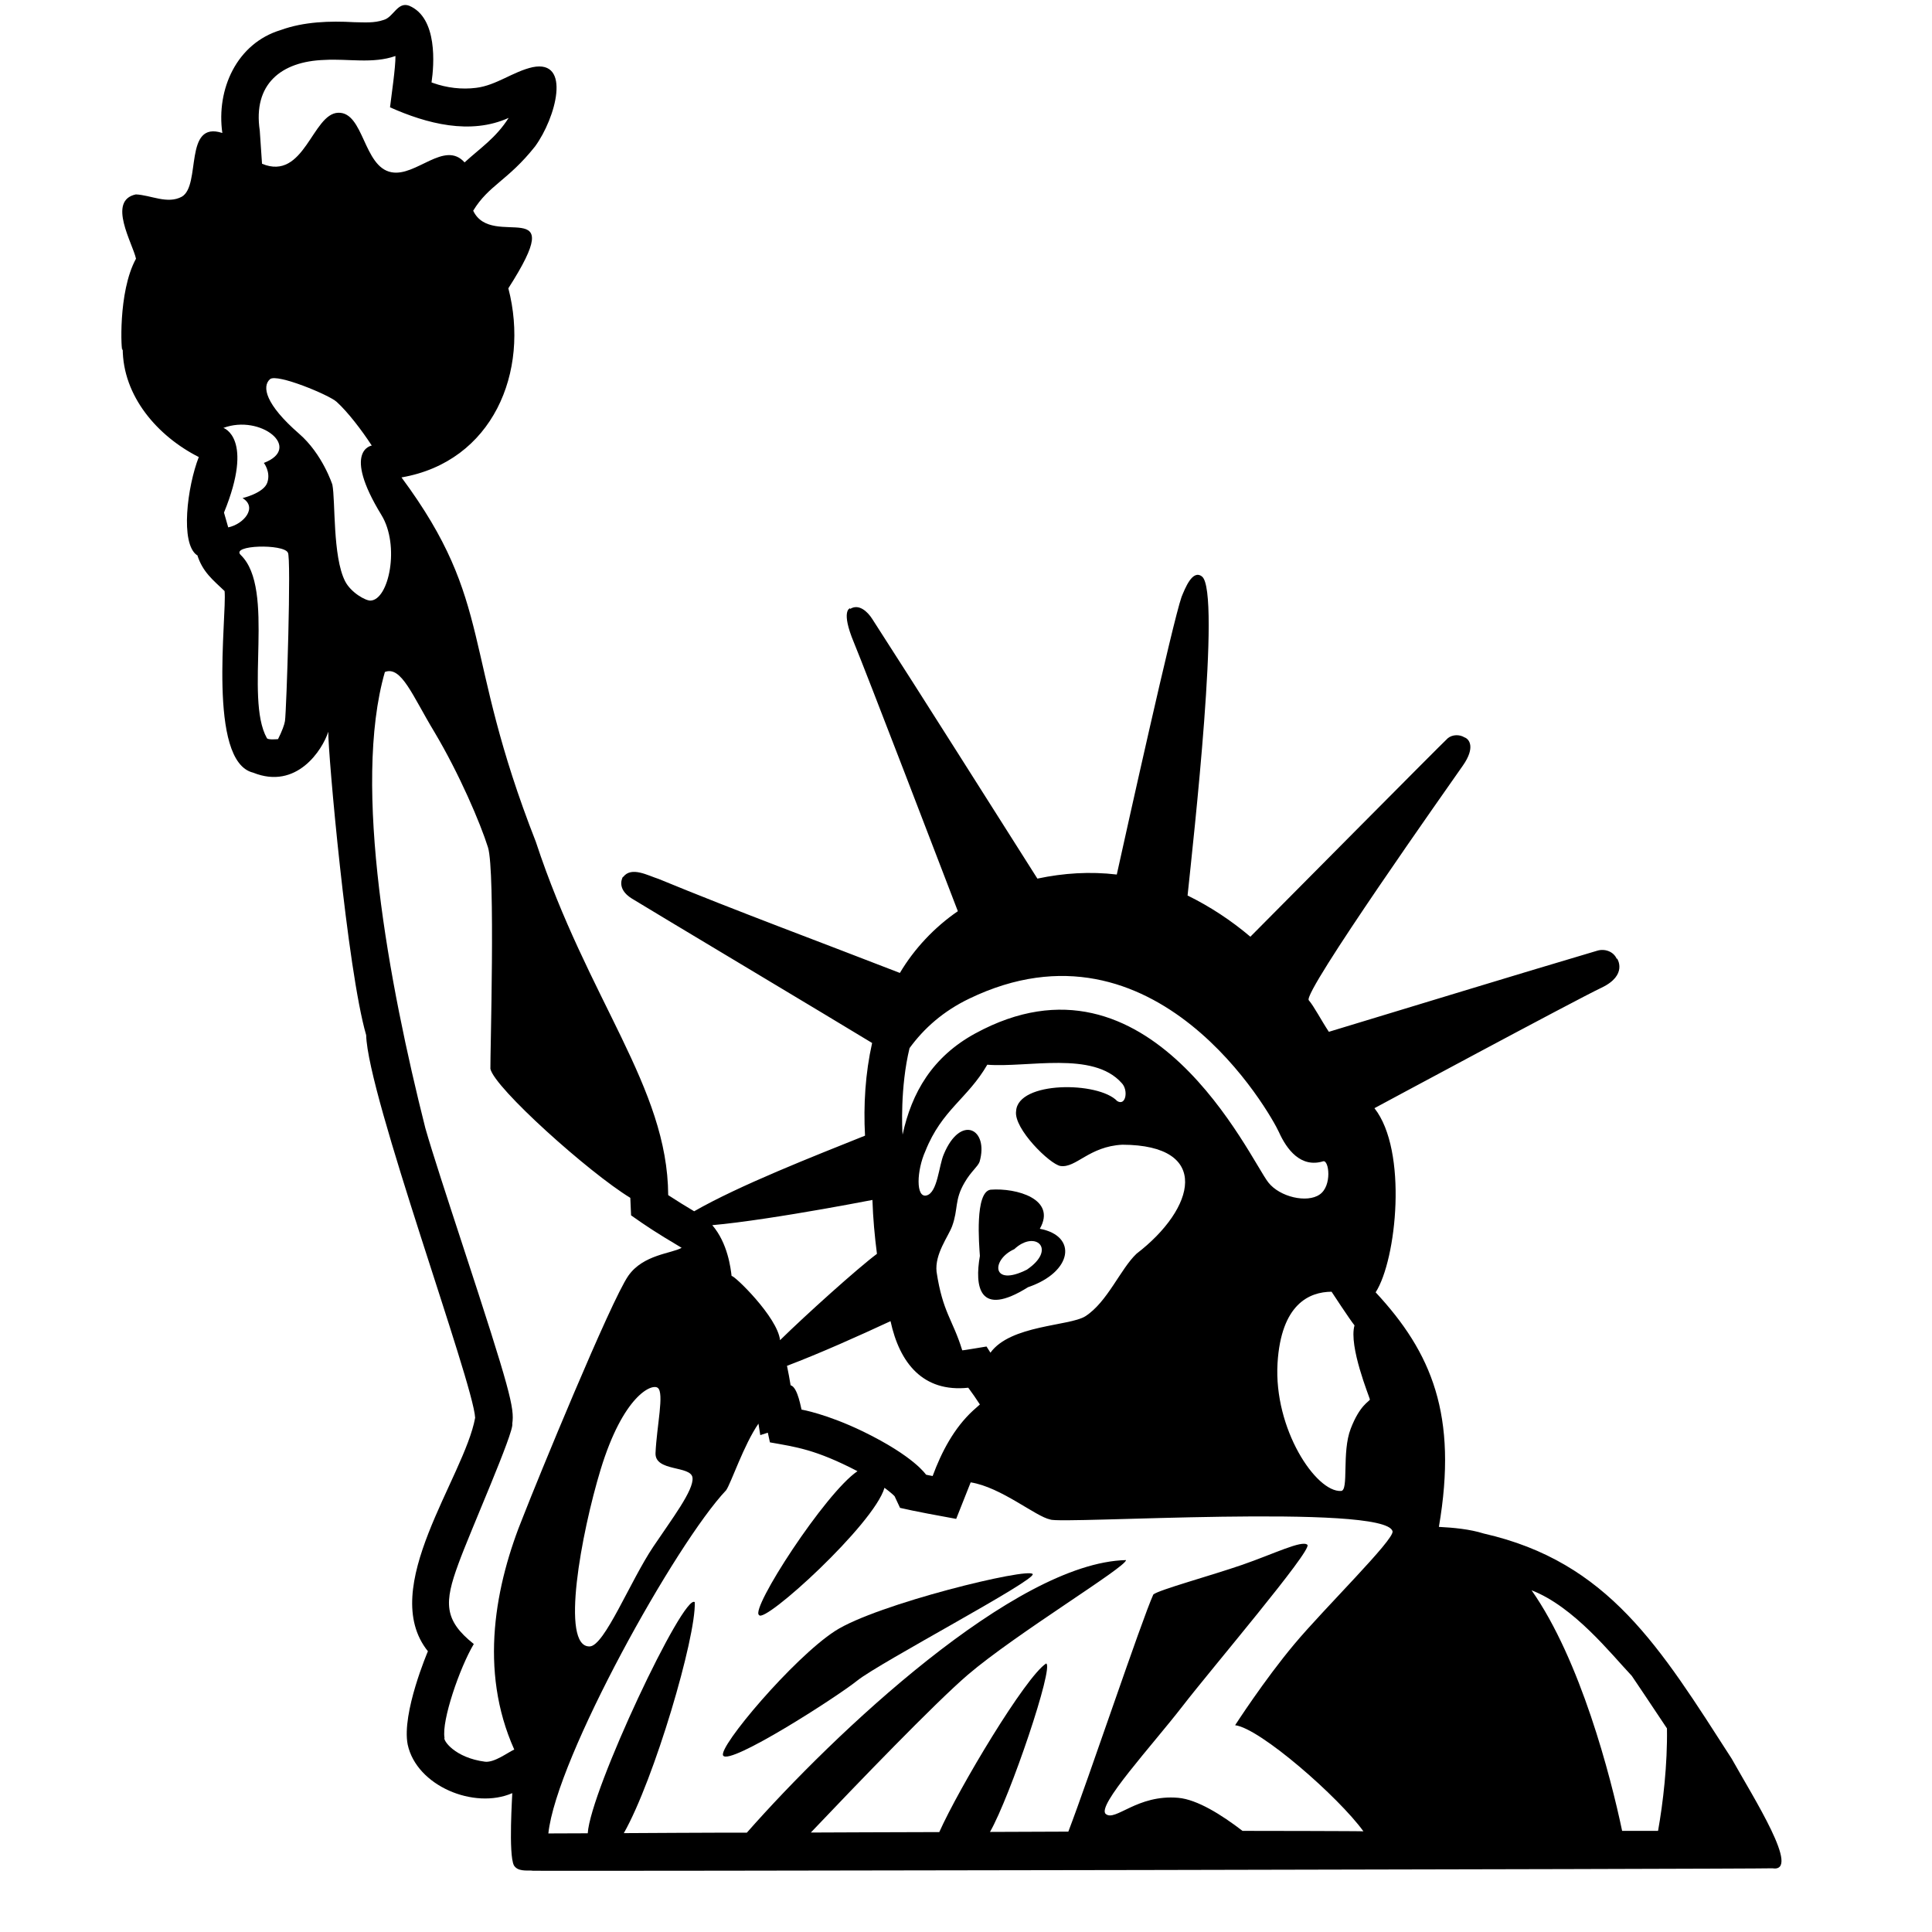 <svg viewBox="0 0 128 128" xmlns="http://www.w3.org/2000/svg" xmlns:xlink="http://www.w3.org/1999/xlink">
  <g>
    <path d="M68.89,81.41c1.13-1.97-1.55-2.72-3.26-2.59c-1.06,0.15-0.76,3.64-0.71,4.39c-0.35,2.01-0.08,4.12,3.19,2.07 C71.06,84.28,71.41,81.88,68.89,81.41z M68.03,84.12c-2.35,1.18-2.37-0.67-0.83-1.36C68.58,81.46,70.05,82.75,68.03,84.12z"/>
    <path d="M55.32,108.06c-2.76,1.79-7.76,7.7-7.41,8.25c0.43,0.68,7.55-3.89,8.89-4.97c1.5-1.2,11.81-6.63,11.62-7.05 C68.19,103.82,58.08,106.27,55.32,108.06z"/>
    <path d="M117.42,123.78c1.94,0.31-1.25-4.68-2.69-7.26c-4.75-7.38-8.15-13.04-16.43-14.92c-0.92-0.29-2-0.39-2.97-0.44 c1.27-7.4-0.48-11.55-4.19-15.54c1.39-2.16,2.14-9.39-0.08-12.2c0,0,13.27-7.14,15.04-7.98c1.77-0.84,1.04-1.93,1.04-1.93 l-0.13,0.05l0.1-0.04c-0.21-0.48-0.79-0.69-1.3-0.53c-5.81,1.72-11.95,3.61-17.77,5.37c-0.51-0.77-0.99-1.7-1.33-2.09 c-0.44-0.48,9.37-14.34,10.21-15.55c0.84-1.2,0.43-1.76,0.1-1.87c-0.32-0.2-0.8-0.19-1.1,0.06c-0.42,0.38-11.29,11.35-13.08,13.15 c-1.26-1.07-2.67-2-4.16-2.73c0.38-3.67,2.23-20.1,0.96-21.13c-0.63-0.51-1.13,0.79-1.36,1.35c-0.59,1.69-3.62,15.36-4.29,18.39 c-1.76-0.21-3.52-0.1-5.26,0.27c-2.76-4.34-7.68-12.15-10.94-17.2c-0.31-0.49-0.89-1.03-1.46-0.67l0,0l-0.02-0.04 c0,0-0.62,0.15,0.26,2.26c0.78,1.88,5.81,14.99,6.89,17.81c-1.55,1.06-2.9,2.5-3.84,4.09c-5.22-2.03-10.8-4.09-15.99-6.23 c-0.7-0.22-1.8-0.85-2.34-0.13l-0.02-0.01c0,0-0.49,0.77,0.59,1.44c0.98,0.61,13.63,8.17,15.92,9.57 c-0.45,2.01-0.58,4.09-0.47,6.14c-3.44,1.38-8.32,3.29-11.32,5.01c-0.57-0.34-1.19-0.72-1.72-1.07c-0.04-7.18-5.3-12.87-8.77-23.41 c-4.97-12.67-2.7-15.77-8.9-24.14c6.03-1.04,8.52-6.98,7.08-12.53c4.13-6.45-1.08-2.49-2.33-5.14l0,0c1.04-1.71,2.29-1.98,4.1-4.26 c1.38-1.89,2.42-5.77-0.16-5.25c-1.3,0.29-2.41,1.21-3.75,1.37c-0.95,0.12-1.94,0-2.84-0.32c0,0,0,0,0,0 c-0.03-0.01-0.1-0.04-0.11-0.04c0.17-1.15,0.42-4.28-1.48-5.08l0,0l0,0c-0.77-0.29-1.04,0.76-1.69,0.94l0,0 c-0.64,0.22-1.27,0.16-1.96,0.15c-1.59-0.09-3.32-0.04-4.86,0.52c0,0,0,0,0,0c-2.92,0.88-4.28,3.93-3.87,6.82c0,0,0,0,0,0 c-2.58-0.84-1.39,3.46-2.68,4.22c-0.96,0.52-2.06-0.11-3.05-0.15c-1.92,0.41-0.2,3.26,0.01,4.26c-1.22,2.22-0.97,6.31-0.9,6.05 c0,0,0.01-0.04,0.02-0.11c0,3.17,2.31,5.82,5.04,7.2c-0.76,1.95-1.25,5.74-0.11,6.51c0,0,0.01-0.01,0.01-0.02 c0.36,1.14,1.05,1.66,1.81,2.39l0,0c0.16,1.65-1.16,11.29,1.89,12.03c2.88,1.16,4.59-1.5,4.98-2.71 c-0.03,1.29,1.25,15.77,2.51,20.1l0,0l0,0c0.09,3.97,7.09,22.99,7.22,25.35c-0.72,3.96-6.49,11.28-3.13,15.47 c0,0-1.75,4.09-1.34,6.18c0.59,2.75,4.41,4.32,6.93,3.22c0.01,0.01-0.27,4.07,0.11,4.79c0.25,0.4,0.8,0.33,1.21,0.34 c0,0.01,0,0.01,0,0.01C35.25,123.98,115.94,123.83,117.42,123.78z M84.64,90.31c0.24-3.91,2.1-4.72,3.58-4.73 c0,0,1.21,1.85,1.52,2.23c-0.4,1.38,0.99,4.74,1.02,4.91c-0.05,0.15-0.66,0.35-1.27,1.93c-0.61,1.57-0.11,4.1-0.64,4.13 C87.19,98.88,84.38,94.67,84.64,90.31z M75.3,83.06c-1.07,1.01-1.93,3.21-3.4,4.15c-1.04,0.65-4.96,0.57-6.28,2.41l-0.26-0.41 c-0.04,0-1.63,0.28-1.61,0.25c-0.63-2.05-1.29-2.49-1.7-5.2c-0.13-1.18,0.78-2.34,1.03-3.02c0.42-1.15,0.14-1.73,0.83-2.9 c0.43-0.74,0.86-1.03,0.99-1.37c0.63-2.19-1.26-3.17-2.37-0.5c-0.33,0.75-0.41,2.54-1.14,2.73c-0.73,0.19-0.66-1.66-0.08-2.94 c1.09-2.74,2.8-3.47,4.1-5.72c2.68,0.21,7-0.93,8.9,1.21c0.46,0.46,0.29,1.55-0.29,1.2c-1.24-1.31-6.58-1.34-6.7,0.66 c-0.18,1.16,2.25,3.54,2.94,3.64c1.03,0.15,1.89-1.3,4.1-1.41C80.28,75.86,79.21,80.06,75.3,83.06z M64.47,93.45 c-1.26,1.16-2.09,2.74-2.68,4.34c-0.29-0.05-0.44-0.09-0.44-0.09s-0.78-1.21-4.17-2.86c-2.42-1.17-4.07-1.45-4.07-1.45 c-0.02,0.06-0.24-1.5-0.73-1.61c-0.06-0.39-0.15-0.85-0.24-1.29c2.21-0.84,4.75-1.98,6.86-2.96l0,0l0,0 c0.6,2.78,2.16,4.73,5.15,4.41c0.26,0.35,0.52,0.72,0.77,1.11C64.79,93.16,64.62,93.31,64.47,93.45z M45.88,97.9 c0.1,0.82-1.37,2.74-2.59,4.56c-1.54,2.29-3.24,6.59-4.22,6.62c-1.97,0.07-0.55-7.53,0.72-11.71c1.49-4.89,3.39-5.73,3.79-5.42 c0.44,0.34-0.07,2.53-0.15,4.32C43.38,97.52,45.78,97.08,45.88,97.9z M54.54,80.1c1.11-0.2,2.19-0.39,3.26-0.6 c0.04,1.21,0.15,2.41,0.3,3.57c-1.31,0.98-4.74,4.07-6.42,5.72c-0.16-1.53-3.08-4.35-3.21-4.25c-0.06-0.51-0.25-2.17-1.28-3.37 C49.15,81,52.15,80.52,54.54,80.1z M64.22,66.16C76.59,60.2,84.21,73.85,84.73,75c0.52,1.16,1.45,2.39,2.93,1.94 c0.39-0.12,0.61,1.63-0.23,2.2c-0.83,0.58-2.64,0.17-3.4-0.8c-1.23-1.56-7.83-16.19-19.42-9.87c-2.84,1.55-4.21,3.92-4.81,6.7 c-0.03-0.26-0.17-3.14,0.46-5.73C61.22,68.12,62.51,66.98,64.22,66.16z M24.55,39.79c-0.31,0.02-1.3-0.52-1.69-1.29 c-0.83-1.64-0.63-5.33-0.84-6.39c0,0-0.65-2.03-2.21-3.38c-2.23-1.94-2.47-3.13-1.92-3.61c0.46-0.39,3.92,1.05,4.41,1.5 c0.73,0.66,1.66,1.87,2.33,2.9c0,0-1.99,0.3,0.64,4.6C26.51,36.14,25.77,39.74,24.55,39.79z M18.88,47.77 c-0.03,0.22-0.2,0.69-0.46,1.2c-0.26,0.02-0.69,0.04-0.74-0.07c-1.51-2.7,0.6-9.88-1.73-12.13c-0.69-0.67,2.83-0.75,3.12-0.16 C19.31,36.84,18.98,47.11,18.88,47.77z M17.71,31.97c-0.23,0.7-1.64,1.03-1.64,1.03c1.02,0.62,0.07,1.73-0.95,1.94l-0.28-0.98 c2.02-4.95-0.04-5.61-0.04-5.61c2.47-0.92,5.27,1.33,2.68,2.32C17.48,30.66,17.95,31.27,17.71,31.97z M17.21,8.65 c-0.46-3.06,1.4-4.59,4.3-4.68c1.56-0.09,3.19,0.27,4.69-0.26c0.01,0.75-0.26,2.56-0.36,3.4c2.42,1.08,5.32,1.85,7.86,0.7 c-0.85,1.34-1.91,2.02-2.92,2.95c-1.33-1.49-3.22,0.97-4.85,0.65c-1.86-0.35-1.82-3.99-3.52-3.94c-1.72,0.05-2.24,4.55-5.05,3.38 L17.21,8.65z M32.15,116.72c-2.03-0.26-2.81-1.43-2.7-1.59c-0.2-1.13,1-4.63,1.94-6.21c-2-1.59-1.96-2.76-1.02-5.31 c0.76-2.11,3.72-8.77,3.57-9.29c0.15-1.03-0.12-2.16-3.3-11.86c-1.02-3.12-1.99-6.07-2.46-7.72c-2.41-9.55-4.86-22.66-2.68-30.22 c1.09-0.42,1.82,1.56,3.27,3.96c1.67,2.8,3.06,6.07,3.56,7.66c0.5,1.59,0.14,13.88,0.16,14.67c0.26,1.26,6.54,6.89,9.27,8.55 l0.05,1.16c1.04,0.73,1.52,1.06,3.35,2.15c-0.65,0.38-2.54,0.44-3.53,1.85c-1.17,1.68-6.1,13.71-6.94,15.88 c-1.88,4.58-2.98,10.25-0.62,15.51C33.59,116.14,32.77,116.77,32.15,116.72z M82.32,121.3c-1.38-1.06-3-2.08-4.26-2.19 c-2.72-0.24-4.17,1.6-4.8,1.07s3.05-4.51,5.1-7.16c1.84-2.39,8.6-10.33,8.26-10.67c-0.34-0.34-2.23,0.6-4.31,1.32 c-2.08,0.72-5.56,1.67-5.9,1.97c-0.78,1.72-4.3,12.24-5.63,15.71c-0.5,0-5.19,0.02-5.19,0.02c1.34-2.35,4.26-10.99,3.72-11.16 c-1.37,0.88-5.77,8.24-7.08,11.17c-1.46,0-8.51,0.03-8.51,0.03c3.06-3.22,8.23-8.59,10.4-10.45c3.18-2.72,10.51-7.15,10.48-7.6 c-7.35,0.17-19.32,11.47-25.12,18.06c-1.69-0.01-8.15,0.03-8.15,0.03c2.01-3.54,4.79-12.98,4.7-15.3 c-0.71-0.68-6.92,12.48-7.09,15.31c-0.36,0-2.29,0.01-2.61,0.01c0.53-5.01,8.46-19.24,11.78-22.74c0.33-0.48,1.17-3.01,2.14-4.41 l0.12,0.76l0.5-0.16l0.14,0.64c1.73,0.31,3.01,0.46,5.8,1.91c-2.14,1.44-7.14,9.17-6.52,9.53c0.34,0.61,7.61-6.01,8.31-8.43 c0.36,0.27,0.58,0.46,0.67,0.56l0.36,0.77c0.93,0.22,2.72,0.55,3.72,0.73c0.15-0.38,0.82-2.08,0.96-2.42 c2.02,0.32,4.31,2.27,5.27,2.46c0.62,0.33,22.19-1.08,22.68,0.78c0.14,0.54-4.51,5.09-6.5,7.47c-1.99,2.37-3.93,5.38-3.93,5.38 c1.65,0.2,6.86,4.76,8.5,7.03C90.34,121.31,83.04,121.3,82.32,121.3z M107.47,121.3c-0.76-3.62-2.76-11.33-6-15.94 c2.81,1.09,5.26,4.21,6.64,5.67c0.27,0.4,1.25,1.85,2.33,3.48c0.04,2.38-0.26,4.95-0.59,6.79 C109.84,121.3,107.97,121.3,107.47,121.3z"/>
  </g>
</svg>
